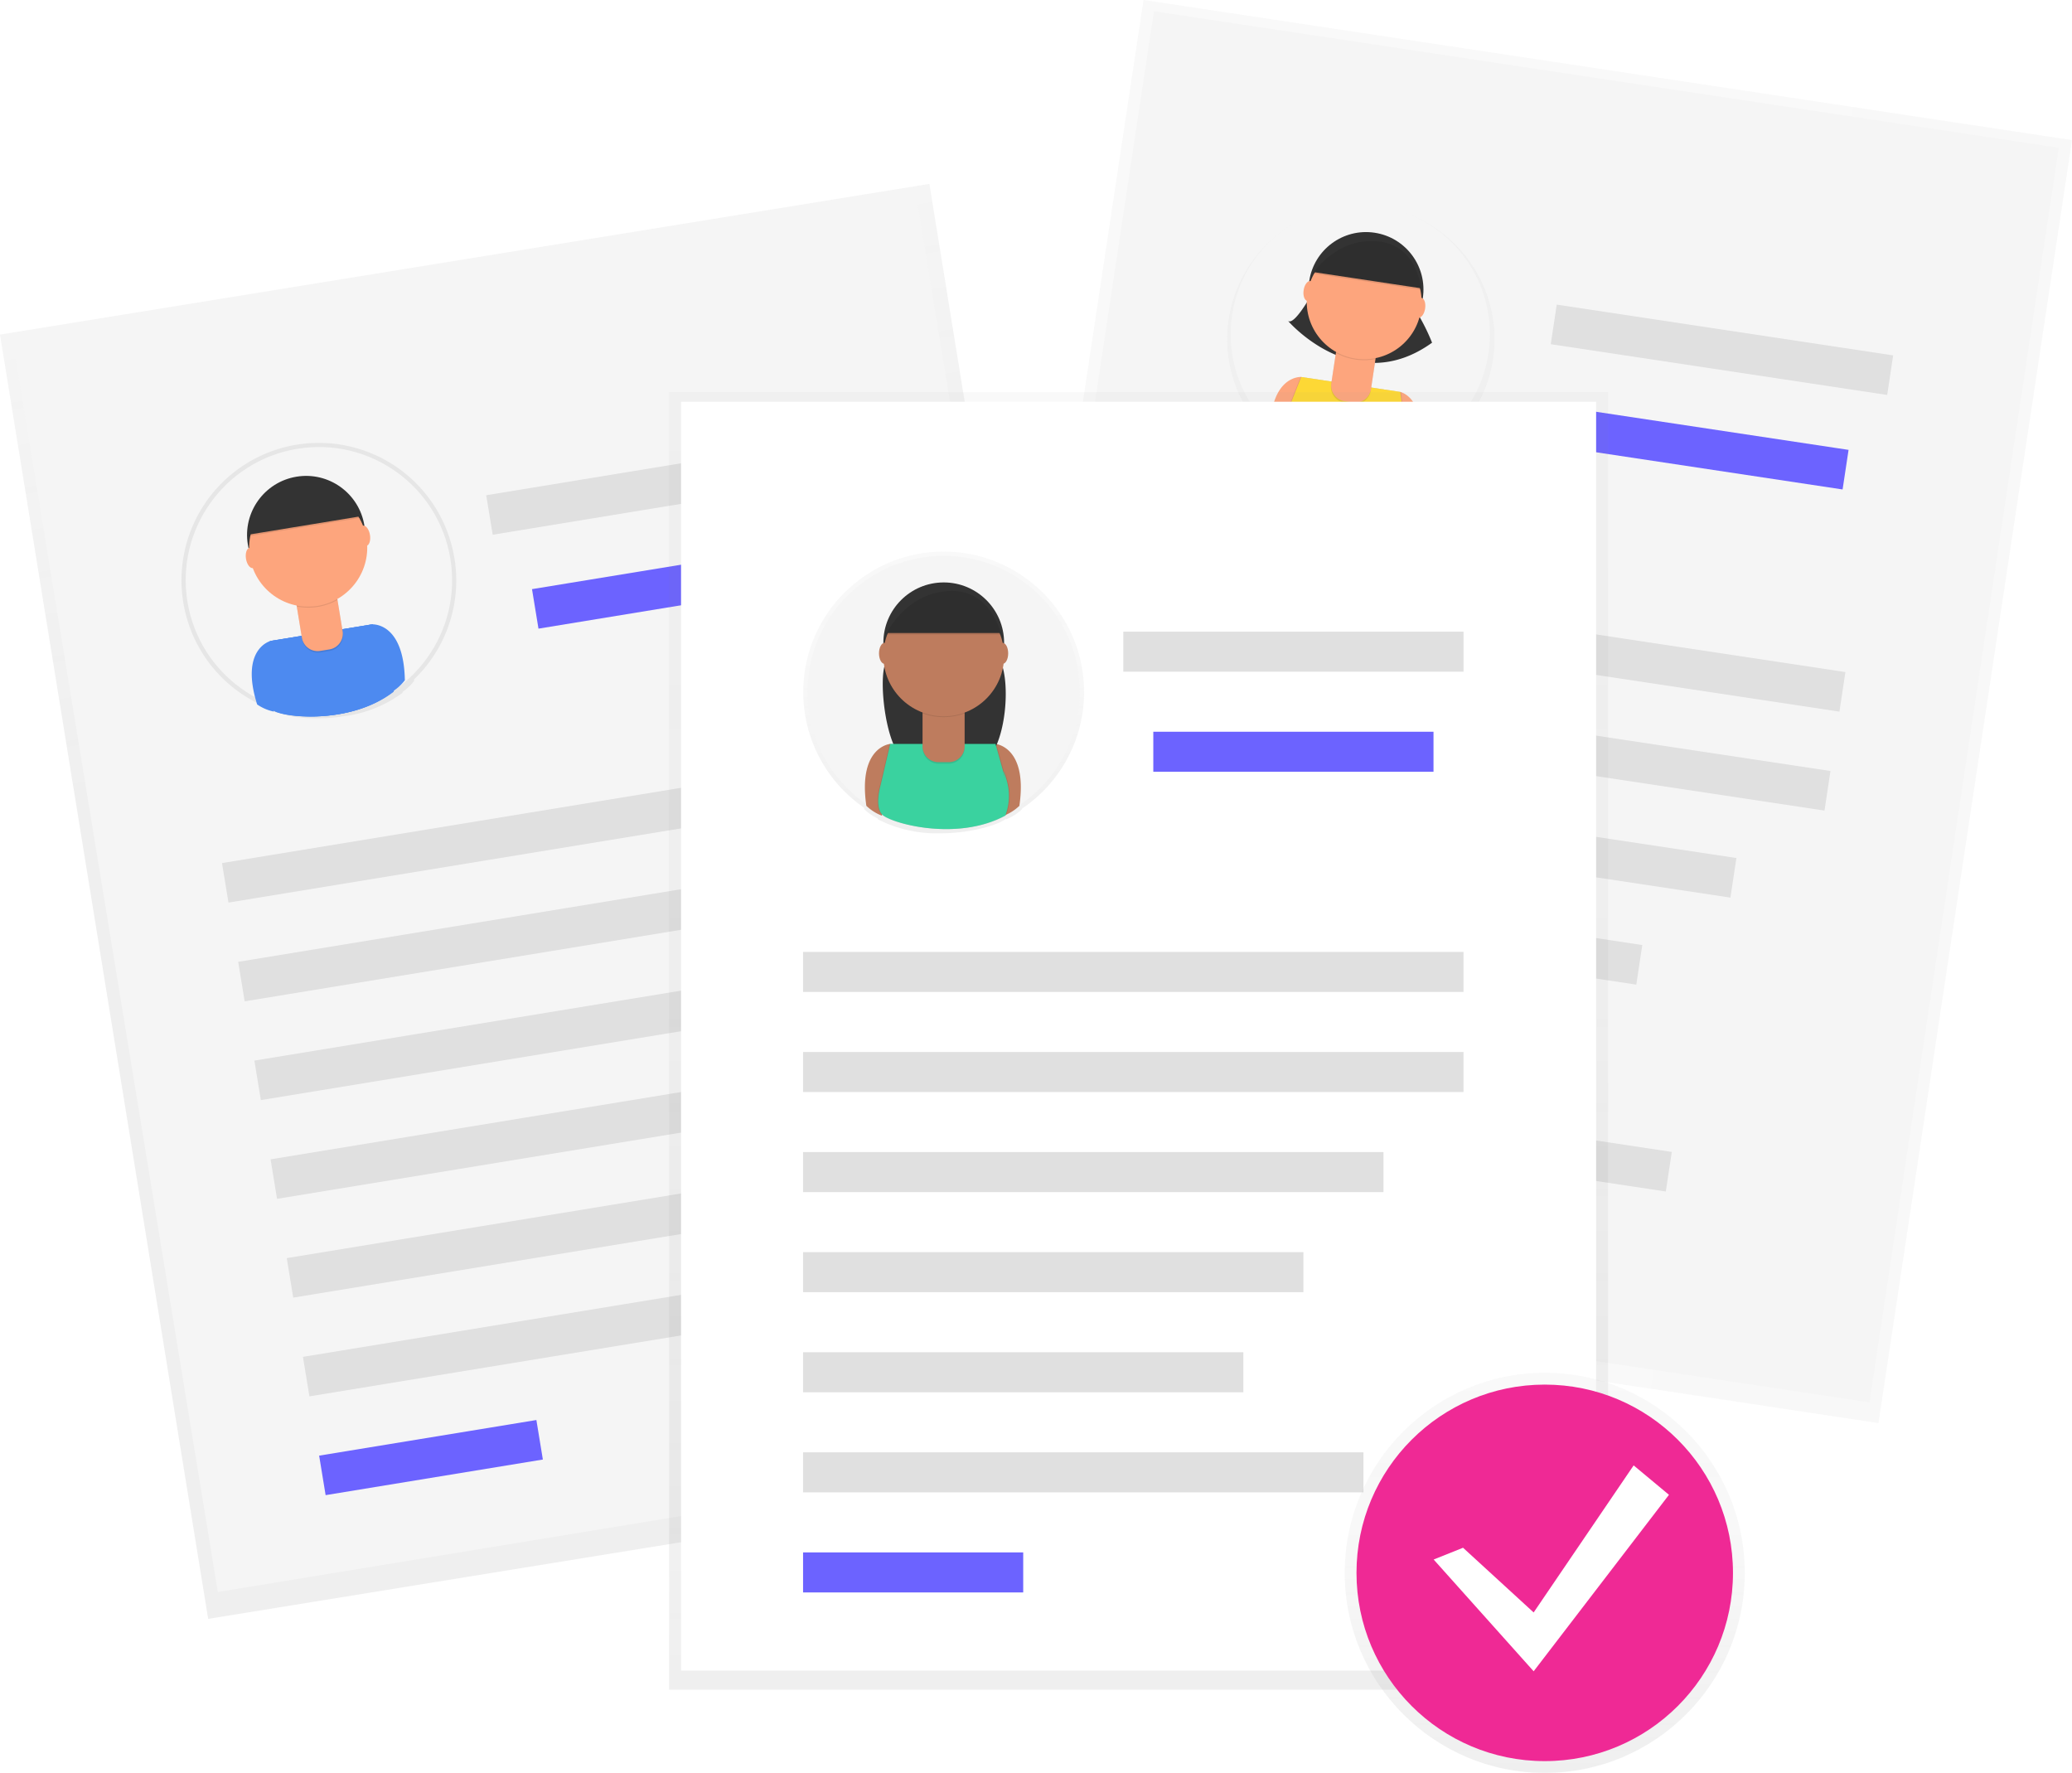 <svg xmlns="http://www.w3.org/2000/svg" xmlns:xlink="http://www.w3.org/1999/xlink" width="266.993" height="228.427" viewBox="0 0 266.993 228.427">
  <defs>
    <linearGradient id="linear-gradient" x1="0.444" y1="2.08" x2="0.444" y2="0.698" gradientUnits="objectBoundingBox">
      <stop offset="0" stop-color="gray" stop-opacity="0.251"/>
      <stop offset="0.54" stop-color="gray" stop-opacity="0.122"/>
      <stop offset="1" stop-color="gray" stop-opacity="0.102"/>
    </linearGradient>
    <linearGradient id="linear-gradient-2" x1="0.027" y1="4.202" x2="0.027" y2="3.205" xlink:href="#linear-gradient"/>
    <linearGradient id="linear-gradient-3" x1="0.684" y1="0.372" x2="0.684" y2="-0.628" xlink:href="#linear-gradient"/>
    <linearGradient id="linear-gradient-4" x1="1.326" y1="-2.088" x2="1.326" y2="-3.089" xlink:href="#linear-gradient"/>
    <linearGradient id="linear-gradient-5" x1="0.5" y1="1" x2="0.5" y2="0" xlink:href="#linear-gradient"/>
    <linearGradient id="linear-gradient-6" x1="-8.568" y1="1" x2="-8.568" y2="0" xlink:href="#linear-gradient"/>
    <linearGradient id="linear-gradient-7" x1="0.5" y1="1" x2="0.5" y2="0" xlink:href="#linear-gradient"/>
  </defs>
  <g id="Grupo_8" data-name="Grupo 8" transform="translate(-0.328 -0.023)">
    <g id="Grupo_1" data-name="Grupo 1" transform="translate(122.742 0.023)" opacity="0.5">
      <rect id="Rectángulo_2" data-name="Rectángulo 2" width="167.174" height="120.993" transform="translate(0 165.303) rotate(-81.42)" fill="url(#linear-gradient)"/>
    </g>
    <rect id="Rectángulo_3" data-name="Rectángulo 3" width="163.479" height="117.914" transform="translate(124.633 163.12) rotate(-81.42)" fill="#f5f5f5"/>
    <rect id="Rectángulo_4" data-name="Rectángulo 4" width="85.103" height="5.158" transform="translate(153.972 73.917) rotate(8.58)" fill="#e0e0e0"/>
    <rect id="Rectángulo_5" data-name="Rectángulo 5" width="85.103" height="5.158" transform="translate(152.048 86.665) rotate(8.58)" fill="#e0e0e0"/>
    <rect id="Rectángulo_6" data-name="Rectángulo 6" width="43.842" height="5.158" transform="translate(200.926 39.271) rotate(8.58)" fill="#e0e0e0"/>
    <rect id="Rectángulo_7" data-name="Rectángulo 7" width="36.106" height="5.158" transform="translate(202.828 52.6) rotate(8.58)" fill="#6c63ff"/>
    <rect id="Rectángulo_8" data-name="Rectángulo 8" width="74.79" height="5.158" transform="translate(150.123 99.416) rotate(8.58)" fill="#e0e0e0"/>
    <rect id="Rectángulo_9" data-name="Rectángulo 9" width="64.473" height="5.158" transform="translate(148.197 112.167) rotate(8.58)" fill="#e0e0e0"/>
    <rect id="Rectángulo_10" data-name="Rectángulo 10" width="56.737" height="5.158" transform="translate(146.274 124.917) rotate(8.58)" fill="#e0e0e0"/>
    <rect id="Rectángulo_11" data-name="Rectángulo 11" width="72.209" height="5.158" transform="translate(144.35 137.668) rotate(8.58)" fill="#e0e0e0"/>
    <rect id="Rectángulo_12" data-name="Rectángulo 12" width="28.367" height="5.158" transform="translate(142.429 150.417) rotate(8.58)" fill="#6c63ff"/>
    <g id="Grupo_2" data-name="Grupo 2" transform="translate(158.474 26.506)" opacity="0.5">
      <path id="Trazado_1" data-name="Trazado 1" d="M715.142,182.545a17.213,17.213,0,1,0-28.648,10.128v.076a5.891,5.891,0,0,0,1.744,1.527l.034-.073c.693.8,3.885,2.4,7.742,2.975h.086a15.75,15.75,0,0,0,7.678-.571s.028-.043.073-.122a6.133,6.133,0,0,0,1.771-.858l.055-.189A17.194,17.194,0,0,0,715.142,182.545Z" transform="translate(-680.908 -162.764)" fill="url(#linear-gradient-2)"/>
    </g>
    <circle id="Elipse_1" data-name="Elipse 1" cx="16.697" cy="16.697" r="16.697" transform="translate(156.61 57.11) rotate(-81.42)" fill="#f5f5f5"/>
    <path id="Trazado_2" data-name="Trazado 2" d="M702.952,235.077s-3.97-.272-4.022,7.052a5.715,5.715,0,0,0,1.692,1.475l3.341-7.156Z" transform="translate(-534.952 -186.485)" fill="#fda57d"/>
    <path id="Trazado_3" data-name="Trazado 3" d="M750.781,241.39s3.885.916,1.765,7.925a5.714,5.714,0,0,1-2.052.916l-1.084-7.822Z" transform="translate(-570.014 -190.871)" fill="#fda57d"/>
    <path id="Trazado_4" data-name="Trazado 4" d="M710.188,196.72s-2.694,5.165-3.637,4.5c0,0,8.57,10,18.554,2.8a26.236,26.236,0,0,0-3-5.5Z" transform="translate(-540.244 -159.844)" fill="#333"/>
    <circle id="Elipse_2" data-name="Elipse 2" cx="7.4" cy="7.4" r="7.4" transform="translate(167.93 43.538) rotate(-81.42)" fill="#333"/>
    <path id="Trazado_5" data-name="Trazado 5" d="M718.815,236.974l-12.766-1.924-1.961,4.926s-1.057,2.257-.342,3.43,8.487,4.761,14.965,2.443a6.734,6.734,0,0,0,.812-4.23c-.321-2.486-.143-.2-.143-.2Z" transform="translate(-538.124 -186.467)" opacity="0.1"/>
    <path id="Trazado_6" data-name="Trazado 6" d="M719.382,237.064l-12.766-1.924-1.958,4.923s-1.057,2.257-.342,3.43,8.487,4.761,14.965,2.443a6.734,6.734,0,0,0,.812-4.23c-.321-2.486-.143-.2-.143-.2Z" transform="translate(-538.52 -186.53)" opacity="0.1"/>
    <path id="Trazado_7" data-name="Trazado 7" d="M719.065,237.014,706.3,235.09l-1.961,4.926s-1.057,2.257-.342,3.43,8.487,4.761,14.965,2.443a6.734,6.734,0,0,0,.812-4.23c-.321-2.486-.143-.2-.143-.2Z" transform="translate(-538.298 -186.495)" fill="#fdd835"/>
    <path id="Trazado_8" data-name="Trazado 8" d="M0,0H5.168V4.661A2.055,2.055,0,0,1,3.112,6.716H2.055A2.055,2.055,0,0,1,0,4.661V0Z" transform="translate(172.549 44.962) rotate(8.58)" opacity="0.1"/>
    <path id="Trazado_9" data-name="Trazado 9" d="M0,0H5.165V4.661A2.055,2.055,0,0,1,3.109,6.716H2.055A2.055,2.055,0,0,1,0,4.661Z" transform="translate(172.577 44.773) rotate(8.58)" fill="#fda57d"/>
    <path id="Trazado_10" data-name="Trazado 10" d="M726.77,223.551a7.431,7.431,0,0,0,5.1.785l.095-.626-5.106-.77Z" transform="translate(-554.289 -178.056)" opacity="0.1"/>
    <circle id="Elipse_3" data-name="Elipse 3" cx="7.4" cy="7.4" r="7.4" transform="translate(167.69 45.125) rotate(-81.42)" fill="#fda57d"/>
    <path id="Trazado_11" data-name="Trazado 11" d="M717.07,181.307l13.957,2.1s-.342-5.8-5.672-6.252S717.07,181.307,717.07,181.307Z" transform="translate(-547.551 -146.236)" fill="#333"/>
    <ellipse id="Elipse_4" data-name="Elipse 4" cx="1.292" cy="0.687" rx="1.292" ry="0.687" transform="translate(168.118 38.691) rotate(-81.42)" fill="#fda57d"/>
    <ellipse id="Elipse_5" data-name="Elipse 5" cx="1.292" cy="0.687" rx="1.292" ry="0.687" transform="translate(182.416 40.849) rotate(-81.42)" fill="#fda57d"/>
    <path id="Trazado_12" data-name="Trazado 12" d="M717,181.927l13.957,2.1s-.342-5.8-5.672-6.252S717,181.927,717,181.927Z" transform="translate(-547.503 -146.667)" opacity="0.1"/>
    <g id="Grupo_3" data-name="Grupo 3" transform="translate(0.328 23.774)" opacity="0.5">
      <rect id="Rectángulo_13" data-name="Rectángulo 13" width="121.337" height="167.65" transform="matrix(0.987, -0.16, 0.16, 0.987, 0, 19.359)" fill="url(#linear-gradient-3)"/>
    </g>
    <rect id="Rectángulo_14" data-name="Rectángulo 14" width="117.914" height="163.479" transform="translate(1.949 43.816) rotate(-9.31)" fill="#f5f5f5"/>
    <rect id="Rectángulo_15" data-name="Rectángulo 15" width="85.103" height="5.158" transform="translate(28.934 111.224) rotate(-9.31)" fill="#e0e0e0"/>
    <rect id="Rectángulo_16" data-name="Rectángulo 16" width="85.103" height="5.158" transform="translate(31.02 123.949) rotate(-9.31)" fill="#e0e0e0"/>
    <rect id="Rectángulo_17" data-name="Rectángulo 17" width="43.842" height="5.158" transform="translate(62.98 63.83) rotate(-9.31)" fill="#e0e0e0"/>
    <rect id="Rectángulo_18" data-name="Rectángulo 18" width="36.106" height="5.158" transform="translate(68.881 75.93) rotate(-9.31)" fill="#6c63ff"/>
    <rect id="Rectángulo_19" data-name="Rectángulo 19" width="74.79" height="5.158" transform="translate(33.106 136.674) rotate(-9.31)" fill="#e0e0e0"/>
    <rect id="Rectángulo_20" data-name="Rectángulo 20" width="64.473" height="5.158" transform="translate(35.192 149.396) rotate(-9.31)" fill="#e0e0e0"/>
    <rect id="Rectángulo_21" data-name="Rectángulo 21" width="56.737" height="5.158" transform="translate(37.278 162.123) rotate(-9.31)" fill="#e0e0e0"/>
    <rect id="Rectángulo_22" data-name="Rectángulo 22" width="72.209" height="5.158" transform="translate(39.364 174.845) rotate(-9.31)" fill="#e0e0e0"/>
    <rect id="Rectángulo_23" data-name="Rectángulo 23" width="28.367" height="5.158" transform="translate(41.452 187.572) rotate(-9.31)" fill="#6c63ff"/>
    <g id="Grupo_4" data-name="Grupo 4" transform="translate(23.72 57.098)" opacity="0.5">
      <path id="Trazado_13" data-name="Trazado 13" d="M274.848,277.761a17.7,17.7,0,1,0-24.83,18.954l.024.076a6.056,6.056,0,0,0,2.187.935v-.082c.932.568,4.56,1.127,8.515.467h.086a16.183,16.183,0,0,0,7.33-2.984.5.5,0,0,1,.031-.141,6.3,6.3,0,0,0,1.463-1.4v-.2a17.677,17.677,0,0,0,5.2-15.625Z" transform="translate(-239.688 -262.931)" fill="url(#linear-gradient-4)"/>
    </g>
    <circle id="Elipse_6" data-name="Elipse 6" cx="17.164" cy="17.164" r="17.164" transform="translate(21.707 60.624) rotate(-9.31)" fill="#f5f5f5"/>
    <path id="Trazado_14" data-name="Trazado 14" d="M271.718,346.48s-3.97.993-1.71,8.17a5.876,5.876,0,0,0,2.123.916l1.011-8.057Z" transform="translate(-236.545 -263.865)" fill="#4d8af0"/>
    <path id="Trazado_15" data-name="Trazado 15" d="M317.743,339.445s4.09-.333,4.227,7.2a5.876,5.876,0,0,1-1.719,1.527l-3.531-7.312Z" transform="translate(-269.474 -258.977)" fill="#4d8af0"/>
    <circle id="Elipse_7" data-name="Elipse 7" cx="7.608" cy="7.608" r="7.608" transform="translate(31.033 62.671) rotate(-9.31)" fill="#333"/>
    <path id="Trazado_16" data-name="Trazado 16" d="M289.116,339.49l-13.1,2.138-.363,5.439s-.305,2.544.748,3.463,9.81,1.979,15.4-2.346a6.924,6.924,0,0,0-.541-4.395c-1.1-2.33-.2-.147-.2-.147Z" transform="translate(-240.923 -259.01)" fill="#4d8af0"/>
    <path id="Trazado_17" data-name="Trazado 17" d="M289.686,339.4l-13.1,2.138-.363,5.439s-.305,2.544.748,3.463,9.81,1.979,15.4-2.346a6.924,6.924,0,0,0-.541-4.395c-1.1-2.33-.2-.147-.2-.147Z" transform="translate(-241.319 -258.947)" fill="#4d8af0"/>
    <path id="Trazado_18" data-name="Trazado 18" d="M289.366,339.45l-13.1,2.138-.363,5.449s-.305,2.544.748,3.463,9.81,1.979,15.4-2.346a6.924,6.924,0,0,0-.541-4.395c-1.1-2.33-.2-.147-.2-.147Z" transform="translate(-241.097 -258.982)" fill="#4d8af0"/>
    <path id="Trazado_19" data-name="Trazado 19" d="M0,0H5.311V4.847A2.055,2.055,0,0,1,3.256,6.9h-1.2A2.055,2.055,0,0,1,0,4.847V0Z" transform="translate(38.48 77.607) rotate(-9.31)" opacity="0.1"/>
    <path id="Trazado_20" data-name="Trazado 20" d="M0,0H5.311V4.847A2.055,2.055,0,0,1,3.256,6.9h-1.2A2.055,2.055,0,0,1,0,4.847V0Z" transform="translate(38.448 77.413) rotate(-9.31)" fill="#fda57d"/>
    <path id="Trazado_21" data-name="Trazado 21" d="M288.1,328.537a7.635,7.635,0,0,0,5.241-.843l-.107-.644-5.238.861Z" transform="translate(-249.525 -250.369)" opacity="0.1"/>
    <circle id="Elipse_8" data-name="Elipse 8" cx="7.608" cy="7.608" r="7.608" transform="translate(31.303 64.301) rotate(-9.31)" fill="#fda57d"/>
    <path id="Trazado_22" data-name="Trazado 22" d="M268.18,286.63l14.321-2.346s-2.171-5.583-7.522-4.325S268.18,286.63,268.18,286.63Z" transform="translate(-235.758 -217.533)" opacity="0.1"/>
    <path id="Trazado_23" data-name="Trazado 23" d="M268.07,285.993l14.333-2.349s-2.172-5.583-7.522-4.325S268.07,285.993,268.07,285.993Z" transform="translate(-235.682 -217.088)" fill="#333"/>
    <ellipse id="Elipse_9" data-name="Elipse 9" cx="0.711" cy="1.332" rx="0.711" ry="1.332" transform="matrix(0.987, -0.16, 0.16, 0.987, 31.812, 70.706)" fill="#fda57d"/>
    <ellipse id="Elipse_10" data-name="Elipse 10" cx="0.709" cy="1.329" rx="0.709" ry="1.329" transform="translate(46.387 67.86) rotate(-9.31)" fill="#fda57d"/>
    <g id="Grupo_5" data-name="Grupo 5" transform="translate(86.547 50.553)" opacity="0.5">
      <rect id="Rectángulo_24" data-name="Rectángulo 24" width="120.993" height="167.174" fill="url(#linear-gradient-5)"/>
    </g>
    <rect id="Rectángulo_25" data-name="Rectángulo 25" width="117.914" height="163.479" transform="translate(88.086 51.784)" fill="#fff"/>
    <g id="Grupo_6" data-name="Grupo 6" transform="translate(103.833 71.095)" opacity="0.5">
      <path id="Trazado_24" data-name="Trazado 24" d="M502,326.854a18.093,18.093,0,1,1,28.187,15.017v.079a6.193,6.193,0,0,1-2.052,1.307l-.024-.079c-.846.727-4.413,1.891-8.512,1.878h-.089a16.629,16.629,0,0,1-7.892-1.8s-.021-.049-.055-.137a6.443,6.443,0,0,1-1.707-1.17l-.028-.2A18.074,18.074,0,0,1,502,326.854Z" transform="translate(-502 -308.761)" fill="url(#linear-gradient-6)"/>
    </g>
    <circle id="Elipse_11" data-name="Elipse 11" cx="17.549" cy="17.549" r="17.549" transform="translate(104.374 71.638)" fill="#f5f5f5"/>
    <path id="Trazado_25" data-name="Trazado 25" d="M531.272,389.89s-4.181.339-3.076,7.974a6.007,6.007,0,0,0,1.991,1.267l2.352-7.962Z" transform="translate(-416.233 -294.017)" fill="#be7c5e"/>
    <path id="Trazado_26" data-name="Trazado 26" d="M580.258,389.89s4.181.339,3.076,7.974a6.009,6.009,0,0,1-1.991,1.267L579,391.145Z" transform="translate(-451.65 -294.017)" fill="#be7c5e"/>
    <path id="Trazado_27" data-name="Trazado 27" d="M536.688,349s-.321.938-.779,2.022c-1,2.37.141,11.477,2.523,12.449a13.526,13.526,0,0,0,9.837.455c3.173-1.158,4.151-11.523,1.909-14.049-.263-.305-.538-.589-.825-.877Z" transform="translate(-421.469 -265.615)" fill="#333"/>
    <circle id="Elipse_12" data-name="Elipse 12" cx="7.779" cy="7.779" r="7.779" transform="translate(114.156 75.065)" fill="#333"/>
    <path id="Trazado_28" data-name="Trazado 28" d="M548.472,389.89H534.9l-1.268,5.427s-.745,2.514.18,3.619,9.569,3.619,15.921.18a7.08,7.08,0,0,0,.18-4.523c-.724-2.532-.18-.18-.18-.18Z" transform="translate(-419.943 -294.017)" opacity="0.1"/>
    <path id="Trazado_29" data-name="Trazado 29" d="M549.048,389.89H535.472l-1.268,5.427s-.745,2.514.18,3.619,9.569,3.619,15.921.18a7.079,7.079,0,0,0,.18-4.523c-.724-2.532-.18-.18-.18-.18Z" transform="translate(-420.339 -294.017)" opacity="0.1"/>
    <path id="Trazado_30" data-name="Trazado 30" d="M548.732,389.89h-13.57l-1.268,5.427s-.745,2.514.18,3.619,9.569,3.619,15.921.18a7.079,7.079,0,0,0,.18-4.523c-.724-2.532-.18-.18-.18-.18Z" transform="translate(-420.123 -294.017)" fill="#3ad29f"/>
    <path id="Trazado_31" data-name="Trazado 31" d="M389.543,299.11h5.427v5a2.055,2.055,0,0,1-2.055,2.055H391.6a2.055,2.055,0,0,1-2.055-2.055v-5Z" transform="translate(-270.341 -207.742)" opacity="0.1"/>
    <path id="Trazado_32" data-name="Trazado 32" d="M389.543,298.45h5.427v5a2.055,2.055,0,0,1-2.055,2.055H391.6a2.055,2.055,0,0,1-2.055-2.055v-5Z" transform="translate(-270.341 -207.283)" fill="#be7c5e"/>
    <path id="Trazado_33" data-name="Trazado 33" d="M552.35,375.486a7.813,7.813,0,0,0,5.427,0v-.666H552.35Z" transform="translate(-433.139 -283.55)" opacity="0.1"/>
    <circle id="Elipse_13" data-name="Elipse 13" cx="7.779" cy="7.779" r="7.779" transform="translate(114.156 76.754)" fill="#be7c5e"/>
    <path id="Trazado_34" data-name="Trazado 34" d="M536.91,330.3h14.837s-1.267-5.992-6.875-5.607S536.91,330.3,536.91,330.3Z" transform="translate(-422.415 -248.717)" fill="#333"/>
    <ellipse id="Elipse_14" data-name="Elipse 14" cx="0.724" cy="1.356" rx="0.724" ry="1.356" transform="translate(113.594 82.847)" fill="#be7c5e"/>
    <ellipse id="Elipse_15" data-name="Elipse 15" cx="0.724" cy="1.356" rx="0.724" ry="1.356" transform="translate(128.792 82.847)" fill="#be7c5e"/>
    <path id="Trazado_35" data-name="Trazado 35" d="M536.91,330.947h14.837s-1.267-5.992-6.875-5.607S536.91,330.947,536.91,330.947Z" transform="translate(-422.415 -249.169)" opacity="0.1"/>
    <rect id="Rectángulo_26" data-name="Rectángulo 26" width="85.103" height="5.158" transform="translate(103.809 122.67)" fill="#e0e0e0"/>
    <rect id="Rectángulo_27" data-name="Rectángulo 27" width="85.103" height="5.158" transform="translate(103.809 135.565)" fill="#e0e0e0"/>
    <rect id="Rectángulo_28" data-name="Rectángulo 28" width="43.842" height="5.158" transform="translate(145.073 81.409)" fill="#e0e0e0"/>
    <rect id="Rectángulo_29" data-name="Rectángulo 29" width="36.106" height="5.158" transform="translate(148.94 94.303)" fill="#6c63ff"/>
    <rect id="Rectángulo_30" data-name="Rectángulo 30" width="74.79" height="5.158" transform="translate(103.809 148.459)" fill="#e0e0e0"/>
    <rect id="Rectángulo_31" data-name="Rectángulo 31" width="64.473" height="5.158" transform="translate(103.809 161.354)" fill="#e0e0e0"/>
    <rect id="Rectángulo_32" data-name="Rectángulo 32" width="56.737" height="5.158" transform="translate(103.809 174.251)" fill="#e0e0e0"/>
    <rect id="Rectángulo_33" data-name="Rectángulo 33" width="72.209" height="5.158" transform="translate(103.809 187.146)" fill="#e0e0e0"/>
    <rect id="Rectángulo_34" data-name="Rectángulo 34" width="28.367" height="5.158" transform="translate(103.809 200.04)" fill="#6c63ff"/>
    <g id="Grupo_7" data-name="Grupo 7" transform="translate(173.605 176.902)" opacity="0.5">
      <circle id="Elipse_16" data-name="Elipse 16" cx="25.774" cy="25.774" r="25.774" fill="url(#linear-gradient-7)"/>
    </g>
    <circle id="Elipse_17" data-name="Elipse 17" cx="24.256" cy="24.256" r="24.256" transform="translate(175.123 178.42)" fill="#ef2995"/>
    <path id="Trazado_36" data-name="Trazado 36" d="M608.98,628.83l9.1,8.338,12.885-18.948,4.551,3.79-17.436,22.738-12.885-14.4Z" transform="translate(-420.129 -429.391)" fill="#fff"/>
  </g>
</svg>
